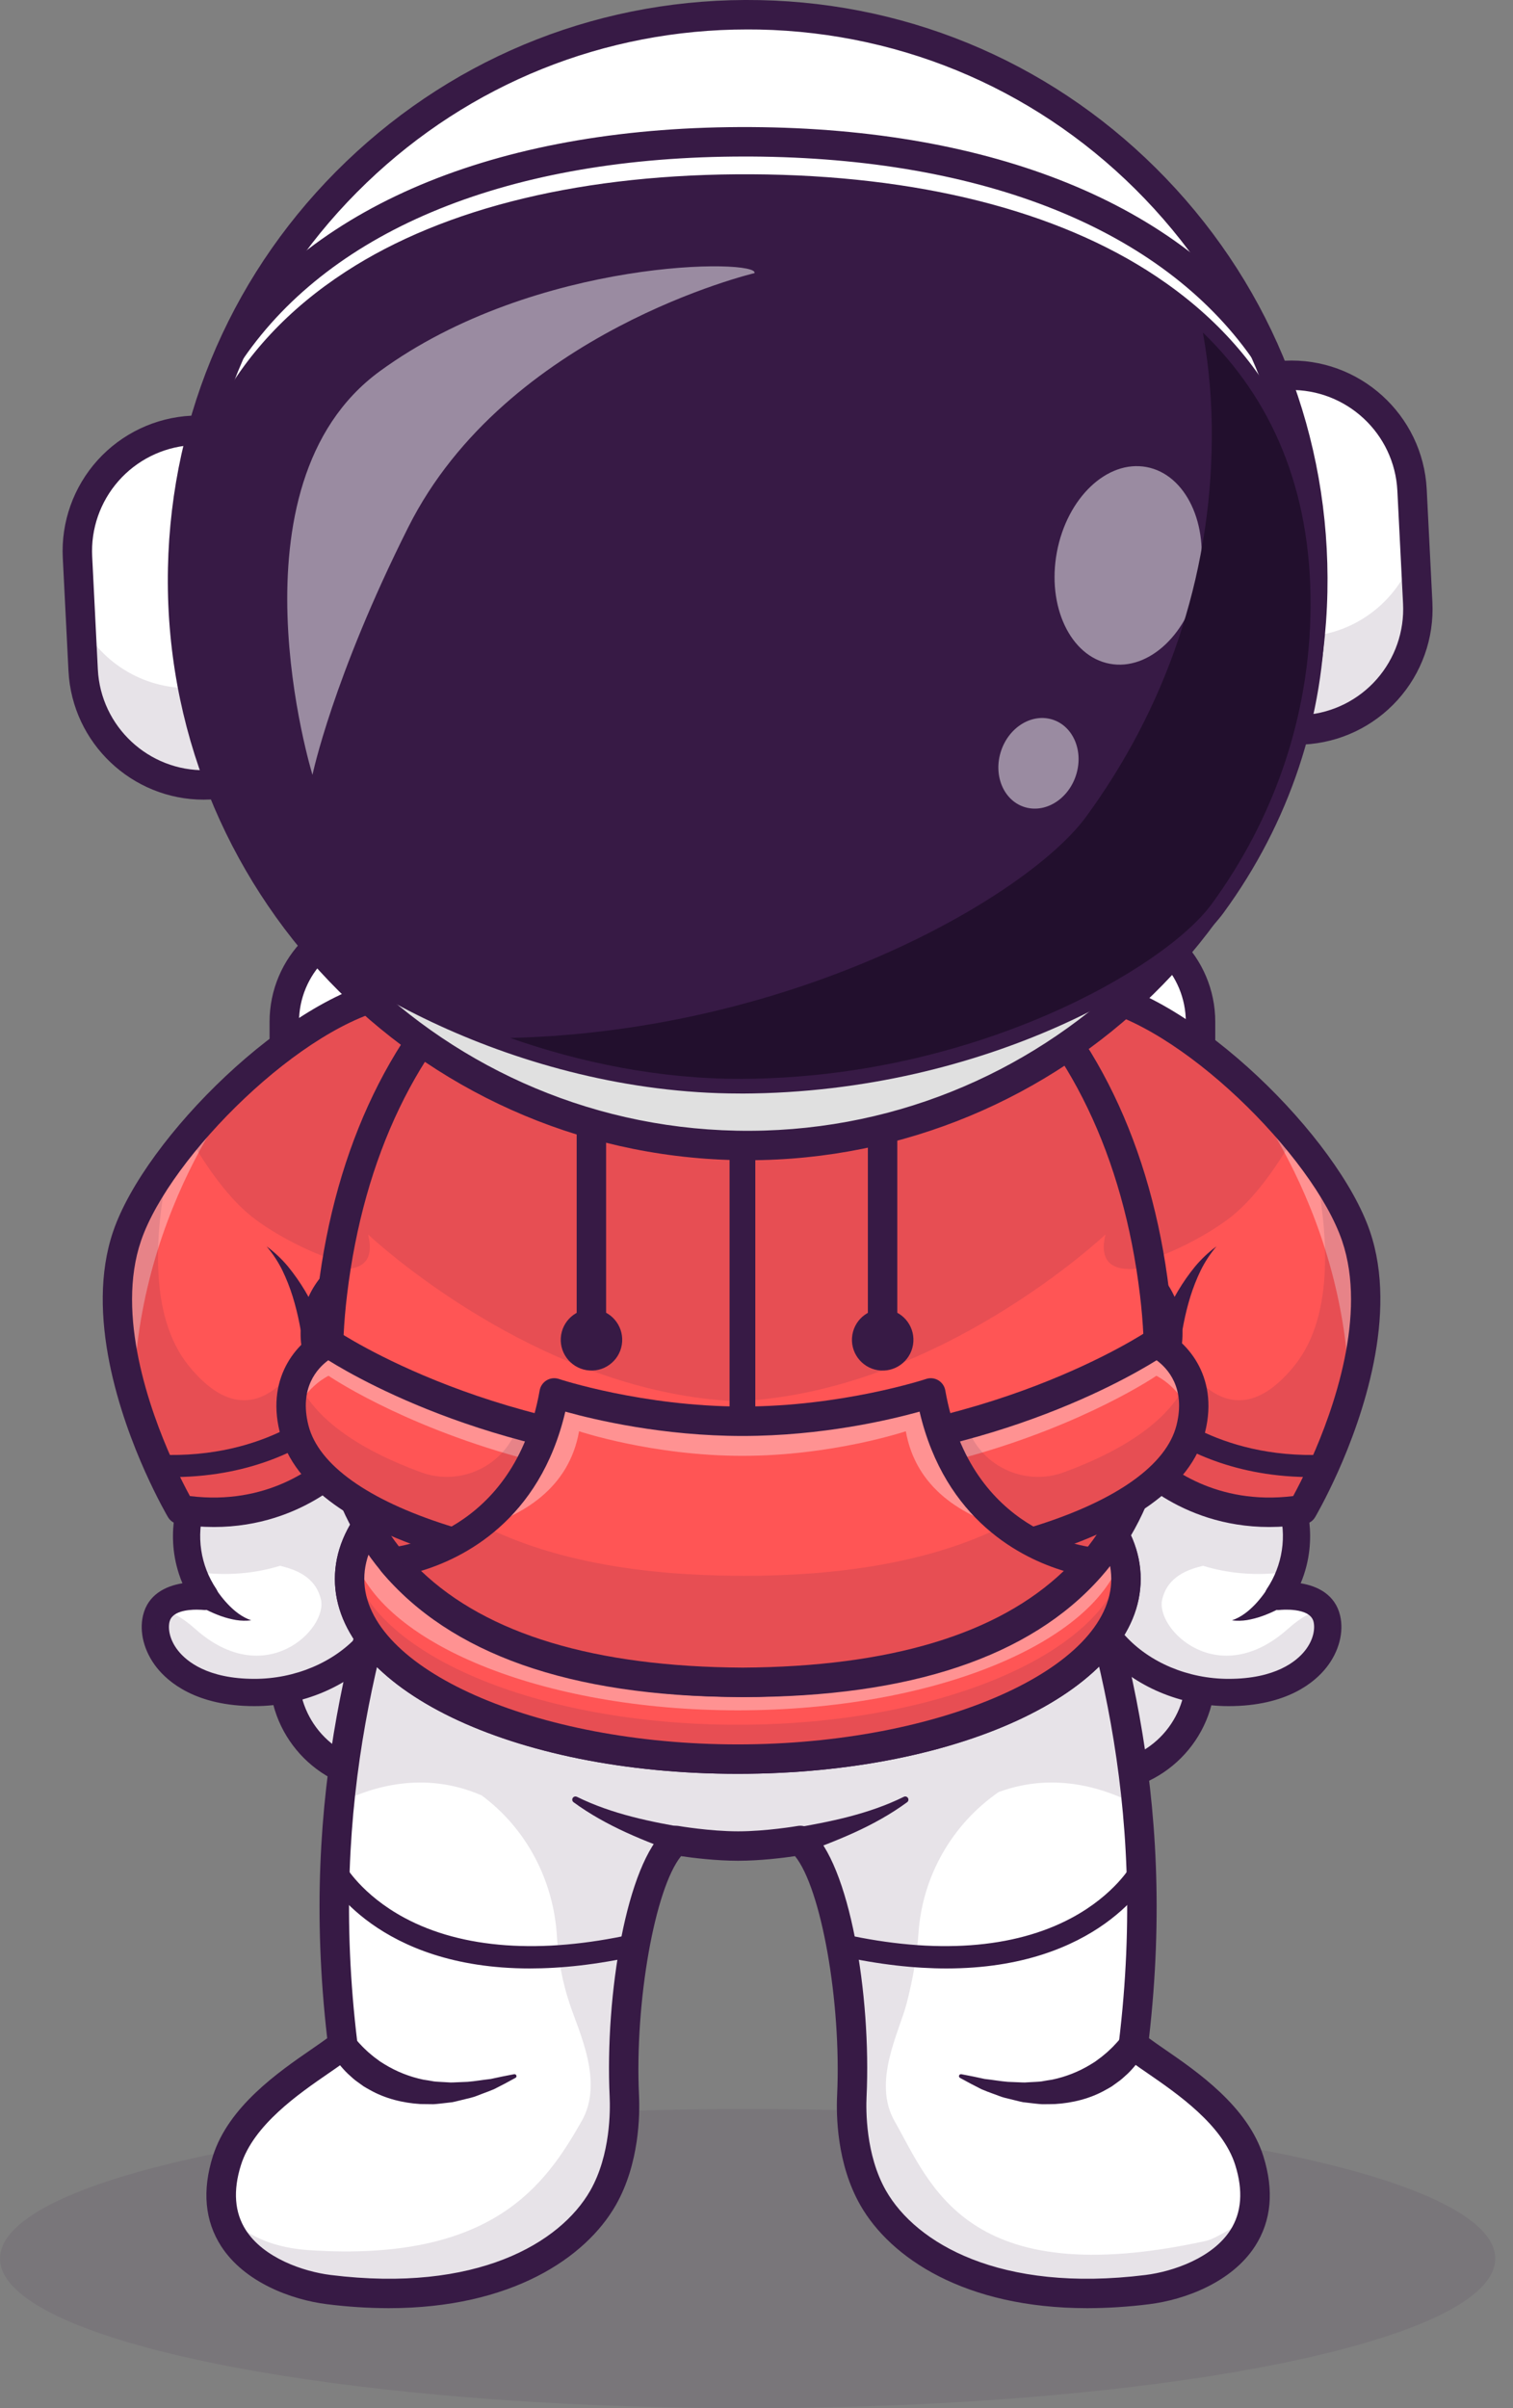 <svg width="66" height="105" viewBox="0 0 66 105" fill="none" xmlns="http://www.w3.org/2000/svg">
<rect x="0" y="0" width="66" height="105" fill="#808080" stroke="none"/>
<g opacity="0.3">
<path opacity="0.3" d="M32.612 105C50.624 105 65.225 102.08 65.225 98.477C65.225 94.875 50.624 91.955 32.612 91.955C14.601 91.955 0 94.875 0 98.477C0 102.08 14.601 105 32.612 105Z" fill="#371A45"/>
</g>
<path d="M47.913 40.097H16.86C14.398 40.097 12.402 42.093 12.402 44.555V73.049C12.402 75.511 14.398 77.507 16.86 77.507H47.913C50.375 77.507 52.371 75.511 52.371 73.049V44.555C52.371 42.093 50.375 40.097 47.913 40.097Z" fill="white"/>
<g opacity="0.35">
<path opacity="0.35" d="M52.37 63.187V73.049C52.37 74.231 51.9 75.365 51.064 76.201C50.229 77.037 49.095 77.507 47.913 77.508H16.859C15.677 77.507 14.543 77.037 13.707 76.201C12.871 75.365 12.402 74.231 12.402 73.049V63.187C12.402 63.773 12.517 64.352 12.741 64.893C12.965 65.434 13.293 65.926 13.707 66.34C14.121 66.754 14.612 67.082 15.153 67.306C15.694 67.531 16.274 67.646 16.859 67.646H47.913C48.498 67.646 49.078 67.531 49.618 67.306C50.159 67.082 50.651 66.754 51.065 66.34C51.478 65.926 51.807 65.434 52.031 64.893C52.255 64.352 52.37 63.773 52.37 63.187Z" fill="#371A45"/>
</g>
<path d="M47.913 78.149H16.859C14.047 78.149 11.759 75.861 11.759 73.049V44.555C11.759 41.743 14.047 39.455 16.859 39.455H47.913C50.725 39.455 53.012 41.742 53.012 44.555V73.049C53.012 75.861 50.725 78.149 47.913 78.149ZM16.859 40.74C15.848 40.742 14.878 41.144 14.162 41.859C13.447 42.575 13.044 43.545 13.043 44.556V73.049C13.044 74.061 13.447 75.031 14.162 75.746C14.878 76.461 15.848 76.864 16.859 76.865H47.913C48.924 76.864 49.894 76.461 50.61 75.746C51.325 75.031 51.727 74.061 51.728 73.049V44.555C51.727 43.543 51.324 42.574 50.609 41.859C49.894 41.144 48.924 40.742 47.913 40.74H16.859Z" fill="#371A45"/>
<path d="M8.407 65.418C8.407 65.418 7.54 67.489 8.937 69.607C8.937 69.607 7.107 69.366 6.818 70.57C6.529 71.774 7.685 73.796 11.103 73.796C14.522 73.796 17.796 71.341 17.411 67.489C17.026 63.637 13.126 61.663 8.407 65.418Z" fill="white"/>
<path d="M11.103 74.39C8.545 74.39 7.33 73.334 6.833 72.704C6.287 72.011 6.065 71.161 6.24 70.431C6.455 69.532 7.215 69.154 7.958 69.034C7.112 67.025 7.823 65.273 7.859 65.189C7.897 65.097 7.959 65.016 8.037 64.953C10.521 62.977 13.102 62.332 15.12 63.183C16.751 63.872 17.8 65.42 18.002 67.43C18.181 69.208 17.663 70.825 16.505 72.103C15.207 73.535 13.189 74.39 11.103 74.39ZM8.579 70.184C8.186 70.184 7.507 70.252 7.396 70.709C7.324 71.001 7.386 71.486 7.767 71.969C8.13 72.429 9.046 73.201 11.103 73.201C12.859 73.201 14.549 72.493 15.623 71.305C16.549 70.282 16.962 68.982 16.819 67.548C16.663 65.984 15.874 64.792 14.657 64.278C13.084 63.615 10.997 64.163 8.909 65.779C8.732 66.365 8.687 66.983 8.778 67.588C8.868 68.193 9.092 68.771 9.433 69.279C9.495 69.374 9.529 69.485 9.531 69.599C9.532 69.713 9.501 69.824 9.441 69.921C9.38 70.017 9.294 70.094 9.191 70.143C9.088 70.192 8.974 70.21 8.861 70.196C8.856 70.196 8.742 70.184 8.579 70.184Z" fill="#371A45"/>
<path d="M9.255 69.018C9.298 69.1 9.345 69.18 9.398 69.256C9.452 69.339 9.508 69.42 9.568 69.5C9.686 69.661 9.815 69.814 9.953 69.96C10.232 70.248 10.55 70.508 10.959 70.648C10.739 70.676 10.516 70.671 10.297 70.636C10.073 70.598 9.852 70.54 9.638 70.464C9.422 70.386 9.211 70.295 9.006 70.192C8.902 70.14 8.8 70.085 8.699 70.027C8.593 69.967 8.489 69.902 8.389 69.831L8.322 69.782C8.188 69.684 8.099 69.538 8.073 69.375C8.047 69.211 8.087 69.044 8.184 68.91C8.282 68.777 8.428 68.687 8.591 68.661C8.755 68.635 8.922 68.675 9.056 68.772C9.142 68.836 9.211 68.92 9.255 69.018Z" fill="#371A45"/>
<g opacity="0.35">
<path opacity="0.35" d="M11.104 73.796C14.522 73.796 17.796 71.341 17.411 67.489C17.235 65.729 16.326 64.362 14.941 63.755C14.806 63.696 14.668 63.645 14.527 63.601C12.915 63.095 10.764 63.542 8.408 65.418C8.408 65.418 7.814 66.832 8.397 68.518C9.891 68.749 11.169 68.593 12.216 68.271C12.841 68.424 13.753 68.715 13.998 69.734C14.308 71.026 11.565 73.746 8.513 71.021C7.925 70.495 7.426 70.243 7.003 70.166C6.914 70.286 6.85 70.424 6.816 70.57C6.529 71.773 7.685 73.796 11.104 73.796Z" fill="#371A45"/>
</g>
<path d="M54.599 96.724C54.583 96.782 54.563 96.838 54.544 96.892L54.53 96.931C54.512 96.979 54.494 97.027 54.474 97.074C54.468 97.087 54.462 97.1 54.458 97.113C54.438 97.156 54.419 97.199 54.398 97.241C54.389 97.262 54.377 97.281 54.367 97.3C54.342 97.35 54.316 97.398 54.289 97.447C54.261 97.495 54.233 97.541 54.204 97.586C54.178 97.622 54.154 97.66 54.13 97.693L54.08 97.762C54.016 97.849 53.949 97.932 53.876 98.013C53.854 98.04 53.83 98.066 53.805 98.091C53.626 98.284 53.429 98.459 53.218 98.614C53.179 98.645 53.139 98.674 53.099 98.701C53.089 98.709 53.078 98.716 53.067 98.723C52.993 98.775 52.917 98.823 52.842 98.87C52.789 98.902 52.735 98.934 52.68 98.966C52.573 99.028 52.462 99.086 52.35 99.141C52.293 99.168 52.237 99.195 52.181 99.221C52.134 99.243 52.088 99.264 52.04 99.284C52.024 99.292 52.006 99.298 51.987 99.306C51.882 99.351 51.775 99.391 51.669 99.43C51.494 99.494 51.318 99.55 51.144 99.6C51.093 99.614 51.041 99.627 50.99 99.642C50.939 99.656 50.88 99.669 50.825 99.682C50.74 99.702 50.657 99.72 50.575 99.738C50.493 99.755 50.421 99.767 50.345 99.779C50.301 99.787 50.257 99.794 50.214 99.8C50.156 99.81 50.098 99.818 50.042 99.824C43.275 100.662 39.447 98.205 38.086 95.824C37.242 94.341 37.104 92.515 37.157 91.389C37.364 86.986 36.379 81.496 34.909 80.241C34.909 80.241 33.495 80.483 32.208 80.483H32.184C30.897 80.483 29.483 80.241 29.483 80.241C28.015 81.496 27.028 86.986 27.233 91.389C27.288 92.515 27.151 94.341 26.304 95.824C24.943 98.205 21.115 100.662 14.35 99.824C14.293 99.818 14.236 99.81 14.178 99.8C14.134 99.794 14.091 99.787 14.046 99.779C13.971 99.767 13.894 99.754 13.815 99.738C13.737 99.722 13.648 99.702 13.565 99.682C13.506 99.669 13.445 99.653 13.384 99.637C13.337 99.626 13.292 99.613 13.246 99.601C12.971 99.523 12.7 99.43 12.435 99.322C12.411 99.31 12.387 99.301 12.362 99.29C12.294 99.261 12.225 99.23 12.158 99.198C12.118 99.18 12.079 99.162 12.039 99.142C11.985 99.116 11.932 99.089 11.877 99.06C11.681 98.956 11.492 98.841 11.309 98.715C11.254 98.677 11.202 98.638 11.148 98.598C10.945 98.447 10.757 98.278 10.585 98.092C10.561 98.067 10.537 98.041 10.514 98.014C10.48 97.975 10.446 97.937 10.414 97.897C10.382 97.857 10.342 97.808 10.31 97.762C10.303 97.752 10.295 97.743 10.287 97.731C10.222 97.638 10.159 97.542 10.101 97.442C10.065 97.38 10.032 97.317 10 97.253C9.974 97.202 9.95 97.15 9.929 97.098C9.929 97.094 9.929 97.091 9.925 97.089C9.9 97.03 9.876 96.969 9.854 96.906C9.852 96.9 9.85 96.895 9.847 96.889C9.828 96.833 9.812 96.777 9.793 96.719C9.586 96.022 9.588 95.188 9.9 94.198C10.701 91.654 13.974 89.997 14.955 89.145C14.478 85.236 14.498 81.754 14.812 78.612C14.976 76.963 15.228 75.324 15.566 73.702C15.914 72.009 16.333 70.427 16.774 68.933C18.255 67.427 20.731 66.176 23.812 65.364C26.282 64.709 29.14 64.336 32.185 64.336C35.167 64.336 37.968 64.693 40.403 65.321C43.583 66.141 46.133 67.421 47.633 68.97C48.066 70.439 48.477 71.998 48.822 73.66C49.17 75.329 49.429 77.015 49.596 78.711C49.899 81.826 49.912 85.276 49.441 89.145C50.42 89.997 53.694 91.654 54.495 94.198C54.804 95.193 54.807 96.029 54.599 96.724Z" fill="white"/>
<path d="M14.594 82.17C14.546 84.502 14.666 86.834 14.951 89.148C13.971 90.001 10.698 91.658 9.897 94.202C9.584 95.192 9.582 96.025 9.79 96.722C9.807 96.78 9.825 96.837 9.844 96.893C9.847 96.898 9.849 96.904 9.851 96.91C9.873 96.973 9.897 97.034 9.922 97.093C9.922 97.093 9.922 97.098 9.925 97.101C9.948 97.154 9.972 97.205 9.997 97.257C10.029 97.321 10.063 97.384 10.098 97.446C10.156 97.546 10.218 97.642 10.284 97.735C10.292 97.746 10.3 97.756 10.307 97.766C10.34 97.812 10.376 97.857 10.411 97.9C10.446 97.944 10.477 97.979 10.51 98.017C10.533 98.045 10.557 98.071 10.582 98.096C10.754 98.281 10.942 98.451 11.145 98.602C11.197 98.642 11.252 98.68 11.306 98.719C11.488 98.844 11.678 98.96 11.874 99.064C11.928 99.093 11.981 99.12 12.036 99.146C12.076 99.166 12.114 99.184 12.154 99.202C12.222 99.234 12.291 99.264 12.358 99.293C12.384 99.304 12.408 99.314 12.432 99.325C12.697 99.434 12.967 99.527 13.243 99.605C13.289 99.617 13.334 99.63 13.381 99.64C13.441 99.656 13.502 99.672 13.562 99.685C13.647 99.706 13.732 99.724 13.812 99.741C13.892 99.759 13.967 99.77 14.043 99.783C14.088 99.791 14.131 99.797 14.175 99.804C14.232 99.814 14.29 99.821 14.346 99.828C21.111 100.666 24.94 98.209 26.301 95.828C27.147 94.345 27.283 92.519 27.23 91.392C27.128 89.205 27.32 86.75 27.72 84.679C21.371 86.839 16.789 84.057 14.594 82.17Z" fill="white"/>
<g opacity="0.6">
<path opacity="0.6" d="M27.532 85.808C27.589 85.424 27.651 85.045 27.721 84.681C23.428 86.141 19.944 85.341 17.458 84.088C19.717 85.536 23.153 86.837 27.532 85.808Z" fill="white"/>
<path opacity="0.6" d="M11.834 98.811C11.81 98.785 11.786 98.76 11.762 98.732C11.729 98.694 11.695 98.655 11.663 98.615C11.63 98.575 11.591 98.527 11.559 98.481C11.552 98.471 11.544 98.461 11.536 98.45C11.47 98.357 11.408 98.26 11.35 98.161C11.314 98.098 11.281 98.036 11.249 97.972C11.223 97.92 11.199 97.869 11.177 97.816C11.177 97.813 11.177 97.81 11.174 97.808C11.148 97.749 11.124 97.688 11.103 97.625C11.101 97.619 11.099 97.613 11.096 97.607C11.077 97.551 11.06 97.495 11.041 97.437C10.835 96.741 10.836 95.906 11.149 94.916C11.95 92.373 15.223 90.715 16.203 89.863C15.928 87.629 15.807 85.378 15.842 83.127C15.409 82.831 14.992 82.51 14.594 82.169C14.546 84.5 14.666 86.832 14.951 89.147C13.971 89.999 10.698 91.657 9.897 94.2C9.584 95.19 9.582 96.023 9.79 96.721C9.807 96.779 9.825 96.835 9.844 96.891C9.847 96.897 9.849 96.903 9.851 96.909C9.873 96.972 9.897 97.032 9.922 97.092C9.922 97.092 9.922 97.097 9.925 97.1C9.948 97.153 9.972 97.204 9.997 97.255C10.029 97.32 10.063 97.382 10.098 97.445C10.156 97.544 10.218 97.641 10.284 97.734C10.292 97.745 10.3 97.754 10.307 97.764C10.34 97.811 10.376 97.855 10.411 97.899C10.446 97.943 10.477 97.977 10.51 98.016C10.533 98.043 10.557 98.069 10.582 98.094C10.754 98.28 10.942 98.449 11.145 98.6C11.197 98.64 11.252 98.679 11.306 98.717C11.488 98.843 11.678 98.958 11.874 99.062C11.928 99.091 11.981 99.118 12.036 99.144C12.076 99.165 12.114 99.183 12.154 99.2C12.222 99.232 12.291 99.263 12.358 99.292L12.379 99.3C12.183 99.154 12 98.99 11.834 98.811Z" fill="white"/>
</g>
<path d="M54.491 94.202C53.691 91.658 50.417 90.001 49.438 89.148C49.726 86.817 49.845 84.469 49.795 82.121C47.63 84.002 43.045 86.838 36.673 84.7C37.069 86.767 37.259 89.213 37.157 91.393C37.104 92.52 37.242 94.346 38.086 95.829C39.447 98.21 43.275 100.667 50.042 99.829C50.098 99.822 50.156 99.814 50.214 99.805C50.257 99.798 50.301 99.792 50.345 99.784C50.421 99.771 50.496 99.758 50.575 99.742C50.653 99.726 50.742 99.707 50.825 99.686C50.88 99.673 50.936 99.66 50.99 99.646C51.045 99.632 51.093 99.619 51.145 99.604C51.318 99.555 51.494 99.497 51.669 99.434C51.776 99.396 51.884 99.356 51.987 99.311C52.006 99.303 52.023 99.296 52.04 99.288C52.088 99.269 52.135 99.248 52.181 99.225C52.237 99.2 52.293 99.173 52.35 99.145C52.462 99.091 52.573 99.033 52.68 98.97C52.735 98.939 52.789 98.906 52.842 98.874C52.917 98.828 52.993 98.779 53.067 98.728C53.078 98.72 53.089 98.714 53.099 98.706C53.139 98.678 53.179 98.649 53.218 98.619C53.429 98.463 53.626 98.288 53.805 98.096C53.829 98.07 53.853 98.045 53.876 98.017C53.948 97.935 54.016 97.852 54.081 97.767L54.13 97.698C54.154 97.662 54.178 97.626 54.204 97.591C54.233 97.545 54.262 97.499 54.289 97.451C54.316 97.403 54.342 97.355 54.367 97.305C54.377 97.286 54.389 97.266 54.398 97.246C54.419 97.204 54.438 97.16 54.458 97.117C54.462 97.104 54.469 97.091 54.474 97.079C54.494 97.03 54.512 96.982 54.53 96.936L54.544 96.897C54.563 96.842 54.583 96.786 54.599 96.729C54.807 96.029 54.804 95.193 54.491 94.202Z" fill="white"/>
<g opacity="0.6">
<path opacity="0.6" d="M36.997 85.808C36.94 85.423 36.879 85.045 36.809 84.681C41.102 86.141 44.585 85.341 47.071 84.087C44.812 85.536 41.377 86.837 36.997 85.808Z" fill="white"/>
<path opacity="0.6" d="M52.695 98.81C52.72 98.785 52.744 98.759 52.767 98.732C52.8 98.693 52.834 98.655 52.866 98.615C52.898 98.575 52.938 98.527 52.971 98.48C52.977 98.47 52.985 98.461 52.993 98.449C53.059 98.356 53.121 98.26 53.179 98.161C53.215 98.098 53.248 98.035 53.28 97.971C53.306 97.92 53.33 97.869 53.352 97.816C53.352 97.812 53.352 97.809 53.355 97.808C53.381 97.748 53.405 97.687 53.426 97.624C53.428 97.618 53.43 97.613 53.433 97.607C53.452 97.551 53.469 97.495 53.487 97.437C53.695 96.74 53.693 95.906 53.38 94.916C52.579 92.373 49.306 90.715 48.325 89.863C48.601 87.629 48.722 85.378 48.688 83.127C49.121 82.83 49.537 82.51 49.935 82.168C49.983 84.5 49.864 86.832 49.578 89.147C50.558 89.999 53.831 91.656 54.633 94.2C54.946 95.19 54.947 96.023 54.74 96.721C54.722 96.778 54.704 96.835 54.686 96.891C54.683 96.896 54.681 96.902 54.679 96.908C54.657 96.971 54.633 97.032 54.608 97.091C54.606 97.091 54.606 97.096 54.605 97.1C54.582 97.152 54.558 97.204 54.533 97.255C54.501 97.319 54.467 97.382 54.432 97.444C54.374 97.544 54.312 97.64 54.246 97.733C54.238 97.745 54.23 97.754 54.223 97.764C54.19 97.81 54.154 97.855 54.119 97.899C54.083 97.942 54.053 97.977 54.02 98.016C53.997 98.043 53.973 98.069 53.948 98.094C53.776 98.28 53.588 98.449 53.385 98.6C53.334 98.64 53.278 98.678 53.225 98.717C53.042 98.842 52.852 98.958 52.656 99.062C52.602 99.091 52.549 99.118 52.495 99.144C52.454 99.165 52.416 99.182 52.375 99.2C52.308 99.232 52.239 99.262 52.172 99.291L52.152 99.3C52.347 99.153 52.529 98.99 52.695 98.81Z" fill="white"/>
</g>
<g opacity="0.35">
<path opacity="0.35" d="M54.599 96.724C54.583 96.782 54.563 96.838 54.544 96.893L54.53 96.931C54.512 96.979 54.494 97.027 54.474 97.074C54.469 97.087 54.462 97.1 54.458 97.113C54.438 97.156 54.419 97.199 54.398 97.241C54.389 97.262 54.377 97.281 54.367 97.3C54.342 97.35 54.316 97.398 54.289 97.447C54.261 97.495 54.233 97.541 54.204 97.586C54.178 97.622 54.154 97.66 54.13 97.693L54.08 97.763C54.016 97.849 53.949 97.932 53.876 98.013C53.854 98.04 53.83 98.066 53.805 98.091C53.626 98.284 53.43 98.459 53.218 98.615C53.179 98.645 53.139 98.674 53.099 98.701C53.089 98.709 53.078 98.716 53.067 98.724C52.993 98.775 52.917 98.823 52.842 98.87C52.789 98.902 52.735 98.934 52.68 98.966C52.573 99.028 52.462 99.086 52.35 99.141C52.293 99.168 52.237 99.195 52.181 99.221C52.134 99.244 52.088 99.264 52.04 99.284C52.024 99.292 52.006 99.298 51.987 99.306C51.883 99.351 51.775 99.391 51.669 99.43C51.494 99.494 51.318 99.55 51.144 99.6C51.093 99.614 51.041 99.627 50.99 99.642C50.939 99.656 50.88 99.669 50.825 99.682C50.74 99.702 50.657 99.72 50.575 99.738C50.493 99.755 50.421 99.767 50.345 99.78C50.301 99.787 50.257 99.794 50.214 99.8C50.156 99.81 50.098 99.818 50.042 99.824C43.275 100.662 39.447 98.205 38.086 95.824C37.242 94.341 37.104 92.515 37.157 91.389C37.364 86.986 36.379 81.496 34.909 80.241C34.909 80.241 33.495 80.484 32.208 80.484H32.184C30.897 80.484 29.483 80.241 29.483 80.241C28.015 81.496 27.028 86.986 27.233 91.389C27.288 92.515 27.151 94.341 26.304 95.824C24.943 98.205 21.115 100.662 14.35 99.824C14.293 99.818 14.236 99.81 14.178 99.8C14.134 99.794 14.091 99.787 14.046 99.78C13.971 99.767 13.894 99.754 13.815 99.738C13.737 99.722 13.648 99.702 13.565 99.682C13.506 99.669 13.445 99.653 13.384 99.637C13.337 99.626 13.292 99.613 13.246 99.601C12.971 99.523 12.7 99.43 12.435 99.322C12.411 99.31 12.387 99.301 12.362 99.29C12.294 99.261 12.225 99.23 12.158 99.198C12.118 99.181 12.079 99.162 12.039 99.142C11.985 99.116 11.932 99.089 11.877 99.06C11.681 98.956 11.492 98.841 11.309 98.715C11.255 98.677 11.202 98.638 11.148 98.598C10.945 98.447 10.757 98.278 10.585 98.092C10.561 98.067 10.537 98.041 10.514 98.014C10.48 97.975 10.446 97.937 10.414 97.897C10.382 97.857 10.342 97.809 10.31 97.762C10.303 97.752 10.295 97.743 10.287 97.731C10.222 97.638 10.159 97.542 10.101 97.443C10.065 97.38 10.032 97.318 10 97.253C9.974 97.202 9.95 97.151 9.929 97.098C9.929 97.094 9.929 97.091 9.925 97.09C9.9 97.03 9.876 96.969 9.854 96.907C9.852 96.9 9.85 96.895 9.847 96.889C9.828 96.833 9.812 96.777 9.793 96.719C10.4 96.928 11.118 97.956 13.514 98.113C21.515 98.634 23.797 95.245 25.372 92.487C26.353 90.771 25.249 88.591 24.843 87.349C24.535 86.421 24.352 85.456 24.297 84.48C24.164 81.999 22.961 79.723 21.009 78.282C18.477 77.183 16.162 77.925 14.812 78.612C14.977 76.963 15.228 75.323 15.566 73.701C15.915 72.008 16.333 70.426 16.774 68.932C18.256 67.427 20.732 66.175 23.813 65.364C26.282 64.709 29.14 64.335 32.186 64.335C35.167 64.335 37.969 64.692 40.403 65.32C43.584 66.14 46.133 67.42 47.633 68.969C48.067 70.439 48.478 71.997 48.822 73.659C49.171 75.328 49.429 77.014 49.596 78.711C48.341 78.035 46.08 77.207 43.567 78.136C43.567 78.136 43.567 78.136 43.564 78.136C42.557 78.833 41.719 79.747 41.114 80.811C40.508 81.875 40.15 83.062 40.066 84.284C40.002 85.219 39.838 86.238 39.551 87.347C39.224 88.611 38.044 90.768 39.023 92.485C40.599 95.243 42.142 99.99 52.59 97.711C53.1 97.605 53.99 96.931 54.599 96.724Z" fill="#371A45"/>
</g>
<path d="M47.431 100.64C42.077 100.64 38.837 98.441 37.529 96.148C36.496 94.34 36.476 92.201 36.516 91.365C36.708 87.272 35.817 82.327 34.681 80.931C34.171 81.006 33.163 81.132 32.206 81.132H32.184C31.227 81.132 30.218 81.006 29.709 80.931C28.574 82.327 27.683 87.272 27.875 91.365C27.914 92.201 27.894 94.34 26.862 96.148C25.552 98.439 22.311 100.64 16.959 100.64C16.06 100.638 15.162 100.58 14.27 100.468C12.698 100.273 10.654 99.505 9.643 97.933C8.934 96.829 8.814 95.51 9.286 94.011C9.969 91.843 12.157 90.337 13.604 89.341C13.857 89.166 14.088 89.007 14.273 88.87C13.024 78.016 15.535 70.453 17.556 64.363C17.914 63.285 18.252 62.266 18.552 61.281C18.572 61.195 18.61 61.114 18.662 61.043C18.714 60.972 18.781 60.913 18.857 60.869C18.933 60.825 19.018 60.797 19.106 60.787C19.193 60.777 19.282 60.785 19.366 60.811C19.451 60.836 19.529 60.879 19.596 60.936C19.663 60.993 19.718 61.064 19.757 61.143C19.795 61.222 19.817 61.308 19.822 61.396C19.826 61.484 19.812 61.572 19.78 61.655C19.476 62.655 19.137 63.681 18.774 64.767C16.773 70.802 14.278 78.313 15.59 89.072C15.603 89.176 15.59 89.282 15.553 89.38C15.515 89.478 15.454 89.565 15.375 89.634C15.122 89.855 14.756 90.107 14.333 90.398C13.03 91.295 11.062 92.65 10.512 94.397C10.159 95.514 10.231 96.47 10.726 97.239C11.497 98.439 13.204 99.042 14.43 99.194C20.777 99.98 24.438 97.806 25.749 95.513C26.638 93.954 26.621 91.99 26.594 91.425C26.386 86.99 27.33 81.244 29.066 79.759C29.138 79.698 29.222 79.653 29.313 79.628C29.404 79.603 29.5 79.599 29.593 79.614C29.606 79.617 30.971 79.849 32.185 79.849H32.209C33.427 79.849 34.789 79.617 34.802 79.614C34.895 79.598 34.991 79.603 35.082 79.628C35.173 79.653 35.257 79.698 35.329 79.759C37.065 81.244 38.009 86.99 37.801 91.425C37.774 91.99 37.757 93.954 38.646 95.513C39.956 97.807 43.617 99.98 49.964 99.194C51.191 99.042 52.898 98.439 53.669 97.239C54.163 96.471 54.235 95.515 53.883 94.397C53.333 92.65 51.364 91.295 50.062 90.398C49.638 90.107 49.273 89.855 49.019 89.634C48.94 89.565 48.88 89.478 48.842 89.38C48.805 89.282 48.792 89.176 48.805 89.072C50.116 78.313 47.623 70.802 45.62 64.767C45.26 63.681 44.919 62.655 44.615 61.655C44.583 61.572 44.569 61.484 44.573 61.396C44.577 61.308 44.599 61.222 44.638 61.143C44.677 61.064 44.732 60.993 44.799 60.936C44.866 60.879 44.944 60.836 45.029 60.811C45.113 60.785 45.202 60.777 45.289 60.787C45.377 60.797 45.461 60.825 45.538 60.869C45.614 60.913 45.681 60.972 45.733 61.043C45.785 61.114 45.823 61.195 45.843 61.281C46.142 62.266 46.48 63.285 46.839 64.363C48.86 70.453 51.37 78.015 50.121 88.87C50.306 89.007 50.537 89.166 50.79 89.341C52.238 90.337 54.425 91.843 55.109 94.011C55.581 95.51 55.46 96.829 54.751 97.933C53.741 99.505 51.699 100.273 50.124 100.468C49.231 100.58 48.331 100.638 47.431 100.64Z" fill="#371A45"/>
<path d="M53.591 73.796C50.173 73.796 46.899 71.341 47.284 67.489C47.46 65.729 48.368 64.362 49.754 63.755C49.889 63.696 50.027 63.645 50.168 63.601C51.78 63.095 53.932 63.542 56.288 65.418C56.288 65.418 56.881 66.832 56.298 68.518C56.164 68.902 55.983 69.268 55.758 69.607C55.758 69.607 57.139 69.426 57.688 70.166C57.778 70.287 57.842 70.424 57.876 70.57C58.166 71.773 57.01 73.796 53.591 73.796Z" fill="white"/>
<path d="M53.592 74.39C51.505 74.39 49.486 73.535 48.19 72.103C47.033 70.824 46.515 69.208 46.693 67.43C46.894 65.419 47.944 63.872 49.576 63.183C51.593 62.332 54.175 62.977 56.658 64.953C56.737 65.015 56.798 65.097 56.837 65.189C56.873 65.273 57.583 67.025 56.738 69.034C57.481 69.153 58.239 69.532 58.456 70.431C58.631 71.161 58.409 72.011 57.862 72.704C57.366 73.335 56.151 74.39 53.592 74.39ZM51.459 64.003C50.972 63.998 50.489 64.092 50.038 64.278C48.82 64.792 48.032 65.984 47.876 67.548C47.733 68.983 48.146 70.282 49.071 71.305C50.146 72.493 51.836 73.201 53.592 73.201C55.648 73.201 56.565 72.429 56.928 71.968C57.309 71.486 57.369 71.001 57.299 70.709C57.144 70.062 55.847 70.195 55.834 70.196C55.721 70.211 55.606 70.192 55.504 70.144C55.401 70.095 55.315 70.018 55.254 69.921C55.194 69.825 55.163 69.713 55.164 69.6C55.166 69.486 55.199 69.375 55.262 69.28C55.603 68.772 55.826 68.194 55.917 67.589C56.008 66.984 55.963 66.366 55.786 65.78C54.28 64.614 52.773 64.003 51.46 64.003H51.459Z" fill="#371A45"/>
<g opacity="0.35">
<path opacity="0.35" d="M53.591 73.796C50.173 73.796 46.899 71.341 47.284 67.489C47.46 65.729 48.368 64.362 49.754 63.755C49.889 63.696 50.027 63.645 50.168 63.601C51.78 63.095 53.932 63.542 56.288 65.418C56.288 65.418 56.881 66.832 56.298 68.518C54.805 68.749 53.526 68.593 52.479 68.271C51.854 68.424 50.942 68.715 50.698 69.734C50.387 71.026 53.131 73.746 56.182 71.021C56.77 70.495 57.27 70.243 57.692 70.166C57.782 70.286 57.846 70.424 57.879 70.57C58.166 71.773 57.01 73.796 53.591 73.796Z" fill="#371A45"/>
</g>
<path d="M49.841 55.712C50.3 56.115 50.637 56.64 50.81 57.225C50.984 57.811 50.988 58.434 50.822 59.022L50.131 61.467L49.559 63.487C49.559 63.487 52.142 66.561 56.814 65.823C56.814 65.823 57.25 65.082 57.776 63.91C58.854 61.507 60.307 57.282 59.15 53.894C57.428 48.852 47.61 40.005 44.157 44.367C42.249 46.776 45.836 52.197 49.841 55.712Z" fill="#FF5555"/>
<path d="M56.308 69.832C56.208 69.903 56.105 69.969 55.998 70.028C55.897 70.087 55.795 70.142 55.692 70.193C55.487 70.297 55.276 70.388 55.059 70.465C54.845 70.542 54.624 70.599 54.4 70.638C54.181 70.673 53.959 70.677 53.739 70.65C54.147 70.51 54.466 70.249 54.745 69.961C54.882 69.816 55.01 69.661 55.128 69.5C55.188 69.42 55.245 69.339 55.298 69.257C55.351 69.18 55.398 69.1 55.441 69.018C55.474 68.942 55.522 68.873 55.582 68.815C55.642 68.758 55.713 68.713 55.79 68.683C55.868 68.653 55.95 68.639 56.033 68.642C56.116 68.644 56.198 68.664 56.273 68.698C56.349 68.733 56.417 68.782 56.473 68.843C56.529 68.904 56.573 68.976 56.601 69.054C56.629 69.132 56.641 69.215 56.637 69.298C56.633 69.381 56.612 69.462 56.576 69.537C56.532 69.634 56.464 69.718 56.377 69.781L56.308 69.832Z" fill="#371A45"/>
<g opacity="0.6">
<path opacity="0.6" d="M58.868 61C58.738 52.364 53.668 46.701 53.668 46.701C54.671 47.572 55.604 48.52 56.459 49.536C56.752 49.885 57.027 50.233 57.284 50.581C58.149 51.746 58.807 52.896 59.15 53.894C59.922 56.154 59.534 58.784 58.868 61Z" fill="white"/>
</g>
<g opacity="0.35">
<path opacity="0.35" d="M57.778 63.91C57.251 65.082 56.815 65.823 56.815 65.823C52.142 66.561 49.56 63.487 49.56 63.487L50.132 61.466L51.039 58.26C51.039 58.26 53.208 63.569 56.462 59.551C58.263 57.33 57.937 53.532 57.287 50.581C58.152 51.746 58.81 52.896 59.152 53.894C60.31 57.282 58.855 61.505 57.778 63.91Z" fill="#371A45"/>
</g>
<g opacity="0.35">
<path opacity="0.35" d="M56.461 49.536C55.865 50.585 54.868 52.123 53.732 53.031C52.771 53.801 50.958 54.768 49.546 55.104C49.443 55.128 49.339 55.149 49.239 55.166C45.487 51.657 42.345 46.654 44.158 44.366C44.299 44.188 44.458 44.026 44.633 43.882C47.411 41.593 53.008 45.422 56.461 49.536Z" fill="#371A45"/>
</g>
<path d="M55.37 66.58C51.371 66.58 49.17 64.021 49.068 63.9C49 63.819 48.953 63.724 48.931 63.621C48.91 63.519 48.913 63.412 48.941 63.312L50.205 58.847C50.336 58.376 50.332 57.877 50.193 57.408C50.054 56.939 49.785 56.518 49.419 56.195C45.895 53.102 41.215 47.048 43.656 43.968C44.574 42.808 45.949 42.348 47.632 42.637C52.12 43.409 58.37 49.617 59.759 53.687C61.003 57.327 59.419 61.818 58.365 64.172C57.829 65.363 57.389 66.117 57.37 66.148C57.322 66.23 57.257 66.3 57.179 66.353C57.1 66.406 57.011 66.442 56.918 66.457C56.406 66.538 55.888 66.579 55.37 66.58ZM50.276 63.309C50.942 63.952 53.047 65.647 56.411 65.231C56.578 64.924 56.868 64.368 57.192 63.646C58.17 61.466 59.645 57.325 58.544 54.102C57.287 50.42 51.445 44.595 47.414 43.902C46.188 43.692 45.288 43.974 44.662 44.765C43.111 46.722 46.306 51.756 50.265 55.229C50.814 55.714 51.215 56.342 51.423 57.044C51.631 57.746 51.637 58.492 51.44 59.197L50.276 63.309Z" fill="#371A45"/>
<path d="M55.368 66.42C51.445 66.42 49.291 63.916 49.19 63.796C49.14 63.736 49.105 63.664 49.088 63.587C49.072 63.511 49.074 63.431 49.096 63.355L49.667 61.335C49.691 61.254 49.735 61.18 49.795 61.121C49.856 61.062 49.931 61.02 50.013 61C50.095 60.979 50.181 60.98 50.262 61.003C50.343 61.026 50.417 61.071 50.476 61.131C50.5 61.155 52.989 63.635 57.757 63.428C57.839 63.425 57.92 63.442 57.994 63.479C58.067 63.516 58.13 63.571 58.176 63.639C58.222 63.707 58.25 63.786 58.257 63.867C58.264 63.949 58.25 64.031 58.216 64.106C57.686 65.29 57.248 66.036 57.23 66.067C57.194 66.128 57.145 66.18 57.086 66.22C57.027 66.26 56.96 66.287 56.89 66.298C56.387 66.378 55.878 66.419 55.368 66.42ZM50.096 63.357C50.704 63.968 52.91 65.859 56.512 65.38C56.62 65.183 56.801 64.846 57.016 64.402C53.597 64.361 51.385 63.064 50.391 62.317L50.096 63.357Z" fill="#371A45"/>
<path d="M50.292 58.688C50.432 58.266 50.595 57.853 50.781 57.449C50.962 57.052 51.163 56.665 51.385 56.289C51.607 55.916 51.857 55.56 52.131 55.223C52.406 54.894 52.719 54.599 53.064 54.344C52.795 54.663 52.565 55.013 52.379 55.387C52.2 55.757 52.049 56.141 51.926 56.533C51.806 56.925 51.707 57.322 51.629 57.724C51.55 58.118 51.494 58.515 51.459 58.915V58.917C51.453 58.996 51.432 59.072 51.397 59.142C51.361 59.213 51.312 59.275 51.253 59.326C51.193 59.378 51.124 59.417 51.049 59.441C50.975 59.466 50.896 59.475 50.818 59.469C50.739 59.464 50.663 59.442 50.593 59.407C50.522 59.371 50.46 59.322 50.408 59.263C50.357 59.203 50.318 59.134 50.294 59.059C50.269 58.985 50.26 58.906 50.265 58.828C50.269 58.78 50.278 58.734 50.292 58.688Z" fill="#371A45"/>
<path d="M14.854 55.712C14.395 56.115 14.058 56.64 13.885 57.225C13.711 57.811 13.707 58.434 13.873 59.022L14.564 61.467L15.136 63.487C15.136 63.487 12.553 66.561 7.881 65.823C7.881 65.823 7.445 65.082 6.919 63.91C5.842 61.507 4.388 57.282 5.545 53.894C7.267 48.852 17.085 40.005 20.538 44.367C22.447 46.776 18.86 52.197 14.854 55.712Z" fill="#FF5555"/>
<g opacity="0.6">
<path opacity="0.6" d="M5.827 61C5.957 52.364 11.027 46.701 11.027 46.701H11.025C10.023 47.572 9.089 48.52 8.234 49.536C7.941 49.885 7.667 50.233 7.41 50.581C6.545 51.746 5.887 52.896 5.544 53.894C4.773 56.154 5.161 58.784 5.827 61Z" fill="white"/>
</g>
<g opacity="0.35">
<path opacity="0.35" d="M6.917 63.91C7.444 65.082 7.88 65.823 7.88 65.823C12.554 66.561 15.135 63.487 15.135 63.487L14.563 61.466L13.656 58.26C13.656 58.26 11.487 63.569 8.233 59.551C6.432 57.33 6.758 53.532 7.408 50.581C6.544 51.746 5.885 52.896 5.543 53.894C4.387 57.282 5.841 61.505 6.917 63.91Z" fill="#371A45"/>
</g>
<g opacity="0.35">
<path opacity="0.35" d="M8.234 49.536C8.83 50.585 9.827 52.123 10.964 53.031C11.924 53.801 13.738 54.768 15.15 55.104C15.253 55.128 15.356 55.149 15.456 55.166C19.209 51.657 22.351 46.654 20.537 44.366C20.397 44.188 20.238 44.026 20.062 43.882C17.285 41.593 11.687 45.422 8.234 49.536Z" fill="#371A45"/>
</g>
<path d="M9.326 66.58C8.808 66.579 8.291 66.538 7.78 66.457C7.686 66.442 7.597 66.406 7.519 66.353C7.441 66.3 7.375 66.23 7.327 66.148C7.308 66.117 6.867 65.362 6.332 64.172C5.277 61.818 3.693 57.327 4.938 53.687C6.328 49.616 12.578 43.409 17.065 42.637C18.748 42.348 20.123 42.808 21.042 43.968C23.483 47.048 18.803 53.102 15.279 56.195C14.912 56.518 14.644 56.939 14.505 57.408C14.366 57.877 14.361 58.376 14.493 58.847L15.756 63.311C15.785 63.412 15.788 63.519 15.766 63.621C15.744 63.724 15.697 63.819 15.63 63.899C15.525 64.022 13.324 66.58 9.326 66.58ZM8.284 65.231C11.647 65.646 13.753 63.954 14.419 63.309L13.255 59.197C13.059 58.492 13.065 57.746 13.273 57.044C13.481 56.343 13.882 55.714 14.431 55.23C18.389 51.756 21.585 46.724 20.034 44.766C19.407 43.974 18.507 43.691 17.282 43.902C13.251 44.595 7.409 50.42 6.152 54.101C5.05 57.325 6.526 61.466 7.504 63.647C7.827 64.369 8.118 64.925 8.284 65.231V65.231Z" fill="#371A45"/>
<path d="M9.327 66.42C8.817 66.419 8.308 66.379 7.805 66.298C7.735 66.287 7.668 66.26 7.609 66.221C7.55 66.18 7.501 66.128 7.465 66.067C7.447 66.036 7.009 65.29 6.479 64.106C6.445 64.032 6.431 63.949 6.438 63.867C6.444 63.785 6.472 63.706 6.518 63.638C6.565 63.57 6.627 63.515 6.701 63.478C6.774 63.441 6.856 63.424 6.938 63.428C11.707 63.634 14.193 61.154 14.22 61.129C14.279 61.069 14.353 61.025 14.434 61.002C14.515 60.98 14.601 60.979 14.682 60.999C14.764 61.02 14.839 61.062 14.9 61.12C14.96 61.179 15.004 61.253 15.027 61.334L15.599 63.354C15.621 63.43 15.623 63.51 15.607 63.586C15.591 63.663 15.556 63.735 15.505 63.795C15.405 63.916 13.25 66.42 9.327 66.42ZM8.183 65.38C11.785 65.858 13.992 63.968 14.6 63.357L14.305 62.317C13.311 63.064 11.098 64.361 7.679 64.402C7.894 64.846 8.074 65.183 8.183 65.38H8.183Z" fill="#371A45"/>
<path d="M13.236 58.915C13.201 58.515 13.145 58.118 13.066 57.724C12.988 57.322 12.889 56.925 12.768 56.533C12.646 56.141 12.495 55.757 12.316 55.387C12.13 55.013 11.9 54.663 11.631 54.344C11.976 54.599 12.289 54.894 12.564 55.223C12.838 55.56 13.088 55.916 13.31 56.289C13.532 56.665 13.733 57.052 13.914 57.449C14.1 57.853 14.263 58.266 14.402 58.688C14.428 58.763 14.438 58.843 14.433 58.922C14.427 59.001 14.406 59.079 14.37 59.15C14.335 59.221 14.286 59.284 14.225 59.335C14.165 59.387 14.095 59.426 14.02 59.451C13.944 59.475 13.864 59.484 13.785 59.478C13.706 59.471 13.629 59.449 13.559 59.412C13.489 59.375 13.426 59.325 13.375 59.264C13.325 59.203 13.286 59.133 13.263 59.057C13.249 59.012 13.24 58.967 13.236 58.92V58.915Z" fill="#371A45"/>
<path d="M32.182 76.7C41.534 76.7 49.116 73.183 49.116 68.844C49.116 64.505 41.534 60.987 32.182 60.987C22.83 60.987 15.248 64.505 15.248 68.844C15.248 73.183 22.83 76.7 32.182 76.7Z" fill="#FF5555"/>
<path d="M32.183 77.342C22.328 77.342 14.608 73.609 14.608 68.844C14.608 64.079 22.327 60.346 32.183 60.346C42.039 60.346 49.759 64.079 49.759 68.844C49.759 73.61 42.037 77.342 32.183 77.342ZM32.183 61.63C23.352 61.63 15.891 64.933 15.891 68.844C15.891 72.755 23.352 76.059 32.183 76.059C41.014 76.059 48.475 72.755 48.475 68.844C48.475 64.934 41.013 61.63 32.183 61.63Z" fill="#371A45"/>
<path d="M49.116 68.844C49.116 73.183 41.535 76.7 32.182 76.7C22.828 76.7 15.249 73.183 15.249 68.844C15.25 68.484 15.301 68.126 15.403 67.78C16.523 63.943 23.608 60.987 32.182 60.987C40.756 60.987 47.843 63.943 48.962 67.78C49.064 68.126 49.116 68.484 49.116 68.844Z" fill="#FF5555"/>
<g opacity="0.35">
<path opacity="0.35" d="M49.115 68.844C49.115 73.183 41.535 76.7 32.181 76.7C22.828 76.7 15.249 73.183 15.249 68.844C15.249 68.592 15.274 68.341 15.326 68.094C16.137 72.082 23.372 75.202 32.181 75.202C40.99 75.202 48.228 72.082 49.039 68.094C49.09 68.341 49.116 68.592 49.115 68.844Z" fill="#371A45"/>
</g>
<g opacity="0.6">
<path opacity="0.6" d="M48.962 67.78C47.843 71.616 40.758 74.573 32.182 74.573C23.606 74.573 16.523 71.616 15.404 67.78C16.523 63.943 23.608 60.987 32.182 60.987C40.756 60.987 47.843 63.943 48.962 67.78Z" fill="white"/>
</g>
<path d="M32.183 77.342C22.328 77.342 14.608 73.609 14.608 68.844C14.608 64.079 22.327 60.346 32.183 60.346C42.039 60.346 49.759 64.079 49.759 68.844C49.759 73.61 42.037 77.342 32.183 77.342ZM32.183 61.63C23.352 61.63 15.891 64.933 15.891 68.844C15.891 72.755 23.352 76.059 32.183 76.059C41.014 76.059 48.475 72.755 48.475 68.844C48.475 64.934 41.013 61.63 32.183 61.63Z" fill="#371A45"/>
<path d="M32.434 73.355C32.35 73.355 32.267 73.355 32.183 73.353C26.337 73.321 20.473 72.112 17.131 68.114V68.112C16.192 66.988 15.451 65.646 14.966 64.045C14.737 63.282 14.571 62.501 14.47 61.71C14.265 60.137 14.263 58.368 14.505 56.376C14.517 56.271 14.531 56.166 14.547 56.06C14.577 55.806 14.613 55.556 14.654 55.31C15.46 50.061 17.436 46.155 19.94 43.361C23.634 39.244 28.475 37.546 32.435 37.546C36.459 37.546 41.391 39.298 45.103 43.56C47.51 46.32 49.404 50.136 50.202 55.208C50.224 55.345 50.246 55.482 50.264 55.62C50.301 55.867 50.335 56.12 50.365 56.376C52.022 70.163 42.153 73.355 32.434 73.355Z" fill="#FF5555"/>
<path d="M32.433 73.435C32.349 73.435 32.265 73.435 32.181 73.433C25.044 73.394 19.958 71.622 17.069 68.165L17.05 68.141C16.081 66.975 15.354 65.605 14.889 64.067C14.658 63.299 14.491 62.514 14.389 61.718C14.178 60.098 14.189 58.296 14.422 56.365C14.434 56.257 14.448 56.153 14.464 56.047C14.494 55.796 14.53 55.541 14.572 55.294C15.318 50.434 17.103 46.401 19.877 43.306C23.159 39.648 27.852 37.465 32.432 37.465C37.107 37.465 41.865 39.722 45.16 43.505C47.815 46.549 49.536 50.482 50.278 55.193C50.3 55.331 50.322 55.469 50.34 55.607C50.375 55.85 50.411 56.107 50.441 56.364C51.062 61.518 50.101 65.569 47.586 68.406C44.628 71.744 39.53 73.435 32.433 73.435ZM17.208 68.085C20.07 71.489 25.107 73.234 32.181 73.272C32.265 73.274 32.348 73.274 32.431 73.274C39.481 73.274 44.539 71.602 47.465 68.302C49.949 65.501 50.896 61.492 50.281 56.385C50.251 56.129 50.217 55.875 50.18 55.631C50.162 55.493 50.141 55.357 50.119 55.221C49.383 50.539 47.673 46.634 45.038 43.612C41.774 39.864 37.061 37.627 32.431 37.627C27.897 37.627 23.246 39.79 19.996 43.414C17.244 46.486 15.471 50.491 14.729 55.322C14.688 55.567 14.652 55.818 14.622 56.069C14.606 56.177 14.593 56.281 14.581 56.385C14.349 58.304 14.338 60.092 14.545 61.7C14.646 62.486 14.811 63.263 15.039 64.022C15.501 65.549 16.224 66.907 17.188 68.061L17.208 68.085Z" fill="#440203"/>
<g opacity="0.35">
<path opacity="0.35" d="M32.434 73.007C32.35 73.007 32.267 73.007 32.183 73.005C26.337 72.973 20.473 71.764 17.131 67.766V67.764C16.191 66.64 15.451 65.298 14.966 63.697C14.737 62.934 14.571 62.153 14.47 61.362C14.291 59.976 14.267 58.435 14.428 56.725L14.47 57.065C14.571 57.855 14.737 58.637 14.966 59.4C15.451 61.001 16.191 62.343 17.131 63.467V63.469C20.473 67.466 26.337 68.676 32.183 68.708C32.267 68.708 32.35 68.708 32.434 68.708C40.853 68.708 49.382 66.315 50.437 56.717C51.688 69.923 41.988 73.007 32.434 73.007Z" fill="#371A45"/>
</g>
<g opacity="0.35">
<path opacity="0.35" d="M50.199 55.208C50.092 55.232 49.984 55.254 49.881 55.272C48.702 55.48 47.888 55.17 48.225 53.822C48.225 53.822 40.949 60.715 32.14 61.098L32.033 61.092C24.546 60.723 18.184 55.671 16.494 54.214C16.208 53.966 16.055 53.821 16.055 53.821C16.134 54.137 16.15 54.395 16.114 54.603C16.043 54.999 15.782 55.213 15.401 55.292C15.185 55.338 14.932 55.34 14.651 55.308C15.457 50.06 17.433 46.154 19.937 43.36C23.631 39.243 28.472 37.545 32.432 37.545C36.455 37.545 41.388 39.296 45.099 43.558C47.506 46.32 49.401 50.134 50.199 55.208Z" fill="#371A45"/>
</g>
<path d="M32.434 73.996C32.345 73.996 32.255 73.996 32.167 73.994C24.868 73.954 19.639 72.115 16.639 68.526C16.63 68.515 16.621 68.505 16.614 68.494C14.171 65.552 13.246 61.45 13.867 56.3C14.629 49.958 17.134 44.774 21.109 41.307C24.318 38.509 28.445 36.905 32.434 36.905C36.422 36.905 40.549 38.509 43.758 41.307C47.733 44.774 50.238 49.958 51.001 56.3C51.642 61.62 50.634 65.819 48.008 68.781C44.938 72.242 39.697 73.996 32.434 73.996ZM17.648 67.73C20.399 70.998 25.29 72.673 32.187 72.711C32.278 72.713 32.355 72.713 32.434 72.713C39.316 72.713 44.233 71.104 47.048 67.929C49.42 65.254 50.321 61.393 49.726 56.452C49.002 50.432 46.647 45.529 42.914 42.275C39.936 39.678 36.116 38.188 32.434 38.188C28.751 38.188 24.928 39.678 21.951 42.275C18.219 45.529 15.864 50.432 15.14 56.452C14.561 61.255 15.397 65.039 17.622 67.701C17.63 67.71 17.637 67.72 17.646 67.73H17.648Z" fill="#371A45"/>
<path d="M32.387 73.914C32.238 73.914 32.095 73.855 31.989 73.75C31.884 73.644 31.825 73.501 31.825 73.352V37.546C31.829 37.4 31.889 37.261 31.994 37.158C32.099 37.056 32.24 36.999 32.387 36.999C32.533 36.999 32.674 37.056 32.779 37.158C32.884 37.261 32.945 37.4 32.948 37.546V73.352C32.948 73.426 32.934 73.499 32.906 73.567C32.877 73.635 32.836 73.697 32.784 73.75C32.732 73.802 32.67 73.843 32.602 73.871C32.534 73.9 32.461 73.914 32.387 73.914Z" fill="#371A45"/>
<path d="M38.501 59.056C38.331 59.056 38.167 58.988 38.046 58.868C37.926 58.747 37.858 58.583 37.858 58.413V47.945C37.852 47.857 37.864 47.769 37.894 47.686C37.923 47.603 37.97 47.527 38.03 47.462C38.09 47.398 38.163 47.347 38.244 47.312C38.325 47.277 38.412 47.258 38.5 47.258C38.588 47.258 38.675 47.277 38.756 47.312C38.837 47.347 38.909 47.398 38.97 47.462C39.03 47.527 39.076 47.603 39.106 47.686C39.135 47.769 39.148 47.857 39.142 47.945V58.413C39.142 58.583 39.074 58.746 38.954 58.867C38.834 58.987 38.671 59.055 38.501 59.056Z" fill="#371A45"/>
<path d="M39.828 58.633C39.946 57.902 39.45 57.214 38.719 57.095C37.988 56.976 37.3 57.473 37.181 58.203C37.062 58.934 37.559 59.623 38.29 59.742C39.02 59.86 39.709 59.364 39.828 58.633Z" fill="#371A45"/>
<path d="M25.799 59.056C25.628 59.056 25.465 58.988 25.344 58.868C25.224 58.747 25.156 58.583 25.156 58.413V47.945C25.167 47.782 25.239 47.629 25.358 47.518C25.477 47.406 25.634 47.344 25.798 47.344C25.961 47.344 26.118 47.406 26.237 47.518C26.356 47.629 26.429 47.782 26.439 47.945V58.413C26.439 58.583 26.372 58.746 26.252 58.867C26.132 58.987 25.969 59.055 25.799 59.056Z" fill="#371A45"/>
<path d="M27.125 58.633C27.243 57.902 26.747 57.213 26.016 57.094C25.285 56.976 24.597 57.472 24.478 58.203C24.36 58.934 24.856 59.622 25.587 59.741C26.317 59.86 27.006 59.363 27.125 58.633Z" fill="#371A45"/>
<path d="M56.846 31.821C56.78 31.824 56.714 31.814 56.652 31.792C56.59 31.77 56.533 31.736 56.484 31.692C56.435 31.648 56.395 31.594 56.367 31.534C56.339 31.475 56.323 31.41 56.319 31.344L55.593 16.896C55.589 16.83 55.599 16.764 55.621 16.702C55.643 16.64 55.677 16.582 55.721 16.533C55.766 16.484 55.819 16.445 55.879 16.416C55.938 16.388 56.003 16.372 56.069 16.369C56.76 16.334 57.452 16.436 58.103 16.668C58.755 16.9 59.355 17.259 59.868 17.723C60.382 18.187 60.799 18.748 61.095 19.373C61.392 19.998 61.562 20.676 61.597 21.367L61.845 26.294C61.879 26.985 61.778 27.676 61.545 28.328C61.313 28.98 60.954 29.579 60.49 30.093C60.026 30.606 59.465 31.023 58.84 31.319C58.215 31.616 57.537 31.786 56.846 31.821Z" fill="white"/>
<path d="M56.82 31.937C56.662 31.937 56.51 31.876 56.395 31.767C56.281 31.657 56.212 31.509 56.204 31.35L55.478 16.902C55.474 16.821 55.486 16.74 55.513 16.663C55.54 16.587 55.582 16.517 55.636 16.457C55.691 16.396 55.757 16.348 55.83 16.313C55.903 16.278 55.983 16.258 56.064 16.254C59.03 16.104 61.562 18.396 61.711 21.361L61.958 26.289C62.03 27.715 61.532 29.111 60.574 30.17C59.616 31.229 58.277 31.864 56.851 31.935C56.841 31.936 56.831 31.937 56.82 31.937ZM56.337 16.477C56.25 16.477 56.163 16.48 56.075 16.484C56.024 16.487 55.974 16.499 55.929 16.521C55.883 16.543 55.841 16.573 55.807 16.611C55.773 16.649 55.747 16.693 55.73 16.741C55.713 16.789 55.705 16.839 55.708 16.89L56.434 31.339C56.44 31.441 56.485 31.537 56.561 31.606C56.637 31.675 56.738 31.711 56.84 31.706C58.205 31.637 59.487 31.029 60.404 30.016C61.32 29.002 61.797 27.666 61.729 26.302L61.481 21.374C61.343 18.622 59.059 16.477 56.337 16.477Z" fill="#371A45"/>
<g opacity="0.35">
<path opacity="0.35" d="M61.728 23.983L61.845 26.294C61.914 27.69 61.427 29.056 60.489 30.093C59.552 31.13 58.242 31.751 56.846 31.822C56.713 31.828 56.582 31.782 56.484 31.692C56.385 31.603 56.326 31.478 56.319 31.344L56.124 27.503C56.168 27.59 56.236 27.662 56.32 27.71C56.403 27.759 56.499 27.783 56.596 27.778L56.939 27.76C58.03 27.706 59.078 27.313 59.936 26.636C60.794 25.959 61.42 25.032 61.728 23.983Z" fill="#371A45"/>
</g>
<path d="M56.82 32.463C56.527 32.463 56.245 32.35 56.032 32.148C55.819 31.946 55.692 31.67 55.677 31.377L54.95 16.928C54.943 16.778 54.965 16.628 55.015 16.486C55.066 16.345 55.144 16.215 55.244 16.103C55.345 15.992 55.467 15.901 55.603 15.837C55.739 15.772 55.886 15.736 56.036 15.728C59.288 15.564 62.072 18.079 62.236 21.335L62.484 26.262C62.562 27.827 62.016 29.36 60.965 30.522C59.914 31.685 58.444 32.383 56.879 32.462C56.859 32.463 56.84 32.463 56.82 32.463ZM56.242 17.005L56.955 31.171C58.154 31.074 59.268 30.514 60.061 29.61C60.854 28.705 61.264 27.528 61.204 26.326L60.956 21.399C60.83 18.897 58.734 16.957 56.241 17.005H56.242Z" fill="#371A45"/>
<path d="M8.378 18.766C8.444 18.763 8.51 18.773 8.572 18.795C8.634 18.817 8.692 18.851 8.74 18.895C8.789 18.939 8.829 18.993 8.857 19.052C8.886 19.112 8.902 19.177 8.905 19.242L9.632 33.691C9.635 33.757 9.626 33.823 9.604 33.885C9.581 33.947 9.547 34.005 9.503 34.053C9.459 34.102 9.405 34.142 9.346 34.17C9.286 34.199 9.222 34.215 9.156 34.218C8.465 34.253 7.773 34.151 7.121 33.919C6.47 33.687 5.87 33.328 5.357 32.864C4.843 32.4 4.426 31.839 4.13 31.214C3.833 30.589 3.663 29.912 3.628 29.22L3.38 24.293C3.31 22.898 3.797 21.531 4.735 20.495C5.672 19.458 6.983 18.836 8.378 18.766Z" fill="white"/>
<path d="M8.887 34.34C6.041 34.34 3.657 32.1 3.512 29.226L3.265 24.3C3.193 22.874 3.691 21.478 4.649 20.419C5.607 19.36 6.946 18.725 8.372 18.653C8.453 18.649 8.534 18.661 8.611 18.688C8.687 18.715 8.757 18.758 8.818 18.812C8.878 18.866 8.927 18.932 8.961 19.005C8.996 19.079 9.016 19.158 9.02 19.239L9.747 33.688C9.755 33.851 9.698 34.011 9.588 34.133C9.478 34.254 9.324 34.327 9.161 34.335C9.069 34.338 8.977 34.34 8.887 34.34ZM8.404 18.881H8.384C7.708 18.915 7.045 19.082 6.434 19.372C5.822 19.662 5.274 20.069 4.82 20.571C4.366 21.073 4.015 21.66 3.788 22.297C3.561 22.935 3.461 23.611 3.495 24.287L3.743 29.214C3.886 32.052 6.311 34.246 9.149 34.102C9.251 34.097 9.348 34.051 9.416 33.975C9.485 33.899 9.521 33.799 9.516 33.696L8.789 19.248C8.784 19.149 8.742 19.055 8.67 18.987C8.598 18.919 8.503 18.88 8.404 18.88V18.881Z" fill="#371A45"/>
<g opacity="0.35">
<path opacity="0.35" d="M9.43 29.683L9.632 33.691C9.638 33.825 9.591 33.955 9.502 34.053C9.412 34.152 9.287 34.211 9.154 34.218C8.463 34.253 7.772 34.152 7.12 33.919C6.468 33.687 5.869 33.329 5.355 32.865C4.842 32.401 4.425 31.84 4.129 31.215C3.832 30.59 3.662 29.912 3.627 29.221L3.523 27.145C3.987 28.045 4.7 28.793 5.578 29.298C6.456 29.804 7.461 30.046 8.472 29.995L8.999 29.968C9.09 29.964 9.178 29.935 9.254 29.884C9.33 29.834 9.391 29.765 9.43 29.683Z" fill="#371A45"/>
</g>
<path d="M8.887 34.867C5.762 34.867 3.145 32.407 2.987 29.253L2.739 24.325C2.66 22.76 3.207 21.227 4.258 20.064C5.31 18.902 6.78 18.204 8.345 18.125C8.495 18.118 8.645 18.14 8.787 18.19C8.928 18.241 9.058 18.319 9.17 18.419C9.281 18.52 9.372 18.642 9.436 18.778C9.501 18.913 9.538 19.06 9.545 19.21L10.271 33.659C10.279 33.809 10.257 33.959 10.206 34.101C10.156 34.242 10.078 34.373 9.977 34.484C9.877 34.596 9.755 34.686 9.619 34.75C9.483 34.815 9.336 34.852 9.186 34.859C9.086 34.864 8.986 34.867 8.887 34.867ZM8.271 19.416C7.072 19.513 5.957 20.073 5.164 20.977C4.37 21.882 3.96 23.059 4.021 24.261L4.268 29.188C4.394 31.69 6.495 33.633 8.982 33.582L8.271 19.416Z" fill="#371A45"/>
<path d="M32.615 49.946C46.23 49.946 57.268 38.909 57.268 25.293C57.268 11.678 46.23 0.641 32.615 0.641C19 0.641 7.962 11.678 7.962 25.293C7.962 38.909 19 49.946 32.615 49.946Z" fill="white"/>
<path d="M32.623 50.062C32.449 50.062 32.276 50.06 32.101 50.056C18.449 49.773 7.569 38.433 7.853 24.779C7.99 18.165 10.695 12 15.469 7.42C20.243 2.84 26.519 0.395 33.13 0.531C46.782 0.814 57.662 12.153 57.378 25.808C57.098 39.287 46.042 50.062 32.623 50.062ZM32.602 0.756C26.24 0.756 20.233 3.17 15.629 7.586C10.899 12.125 8.219 18.231 8.083 24.784C7.802 38.311 18.579 49.545 32.106 49.826C45.633 50.112 56.867 39.33 57.147 25.803L57.263 25.805L57.147 25.803C57.284 19.25 54.86 13.037 50.321 8.307C45.782 3.577 39.676 0.898 33.123 0.761C32.95 0.758 32.776 0.756 32.602 0.756Z" fill="#371A45"/>
<g opacity="0.35">
<path opacity="0.35" d="M57.097 22.388C57.232 23.522 57.288 24.664 57.263 25.805C56.977 39.417 45.715 50.223 32.102 49.942C18.49 49.66 7.685 38.394 7.966 24.781C7.974 24.388 7.991 23.998 8.018 23.613C9.43 35.645 19.534 45.097 31.988 45.356C45.209 45.63 56.213 35.446 57.097 22.388Z" fill="black"/>
<path opacity="0.35" d="M32.62 50.062C32.446 50.062 32.275 50.062 32.1 50.057C18.448 49.771 7.569 38.432 7.852 24.779C7.859 24.386 7.877 23.99 7.903 23.605L8.133 23.6C9.552 35.684 19.808 44.987 31.991 45.241C32.164 45.245 32.339 45.246 32.511 45.246C45.408 45.246 56.107 35.298 56.982 22.381L57.211 22.375C57.347 23.514 57.402 24.661 57.378 25.808C57.096 39.287 46.039 50.062 32.62 50.062ZM8.081 24.859C7.843 38.351 18.605 49.544 32.105 49.826C32.277 49.83 32.449 49.832 32.62 49.832C45.915 49.832 56.868 39.158 57.148 25.803C57.163 25.077 57.146 24.352 57.097 23.635C55.638 36.065 45.112 45.477 32.511 45.477C32.336 45.477 32.162 45.477 31.986 45.471C26.227 45.351 20.689 43.227 16.326 39.465C11.963 35.703 9.047 30.539 8.081 24.859Z" fill="#371A45"/>
</g>
<path d="M57.171 26.437C57.144 31.262 55.552 35.729 52.853 39.421C50.829 42.188 42.548 47.003 32.356 47.037C22.905 47.069 14.335 41.982 12.343 39.192C9.686 35.471 8.145 30.983 8.172 26.159C8.244 13.393 19.243 8.163 32.774 8.239C46.305 8.316 57.243 13.671 57.171 26.437Z" fill="#371A45"/>
<path d="M32.267 47.679C22.51 47.679 13.906 42.486 11.821 39.566C8.987 35.599 7.503 30.962 7.532 26.157C7.568 19.895 10.105 15.078 15.078 11.847C19.414 9.027 25.532 7.563 32.779 7.599C40.026 7.636 46.127 9.178 50.431 12.047C55.365 15.335 57.85 20.179 57.814 26.442C57.787 31.246 56.251 35.866 53.373 39.801C51.376 42.531 43.163 47.645 32.358 47.681L32.267 47.679ZM32.512 8.881C25.205 8.881 8.902 10.629 8.814 26.163C8.789 30.696 10.19 35.072 12.865 38.819C14.759 41.471 23.081 46.395 32.268 46.395H32.353C42.572 46.36 50.53 41.51 52.335 39.042C55.051 35.325 56.503 30.965 56.529 26.433L57.172 26.437L56.529 26.433C56.618 10.714 39.943 8.922 32.77 8.882L32.512 8.881Z" fill="#371A45"/>
<path d="M32.623 50.588C32.444 50.588 32.269 50.588 32.09 50.583C18.145 50.293 7.036 38.713 7.326 24.768C7.466 18.014 10.229 11.717 15.104 7.042C19.98 2.366 26.381 -0.133 33.14 0.005C39.9 0.144 46.191 2.909 50.869 7.784C55.546 12.66 58.044 19.065 57.904 25.82C57.618 39.584 46.327 50.588 32.623 50.588ZM32.602 1.284C26.378 1.284 20.497 3.644 15.993 7.967C11.365 12.407 8.743 18.384 8.61 24.796C8.335 38.032 18.88 49.027 32.117 49.3C45.354 49.573 56.346 39.029 56.621 25.793L57.264 25.806L56.621 25.793C56.754 19.381 54.383 13.3 49.943 8.673C45.503 4.047 39.526 1.421 33.113 1.288C32.943 1.285 32.772 1.284 32.602 1.284Z" fill="#371A45"/>
<g opacity="0.7">
<path opacity="0.7" d="M52.319 25.233C52.762 22.865 51.73 20.685 50.014 20.364C48.297 20.043 46.547 21.703 46.104 24.071C45.661 26.44 46.694 28.62 48.41 28.941C50.126 29.262 51.877 27.602 52.319 25.233Z" fill="white"/>
</g>
<g opacity="0.7">
<path opacity="0.7" d="M46.929 33.828C47.281 32.78 46.837 31.685 45.937 31.383C45.037 31.081 44.023 31.687 43.671 32.735C43.319 33.784 43.764 34.879 44.663 35.18C45.563 35.482 46.578 34.877 46.929 33.828Z" fill="white"/>
</g>
<path d="M52.473 14.5C55.452 17.375 57.199 21.309 57.17 26.437C57.143 31.262 55.551 35.732 52.853 39.422C50.83 42.189 42.547 47.004 32.355 47.039C28.756 47.052 25.286 46.322 22.257 45.257C34.785 44.947 44.873 39.038 47.382 35.605C50.808 30.921 52.827 25.247 52.861 19.126C52.876 17.575 52.746 16.027 52.473 14.5Z" fill="#220F2D"/>
<path d="M55.125 15.871C54.98 15.871 54.839 15.822 54.726 15.731L54.71 15.718L54.647 15.665L54.599 15.597C50.654 9.998 42.897 6.883 32.758 6.825H32.475C22.284 6.823 14.528 9.951 10.611 15.644L10.573 15.694L9.591 14.868L10.046 15.256L9.553 14.917C13.753 8.81 22.003 5.479 32.765 5.541C43.323 5.601 51.446 8.905 55.639 14.845C55.709 14.94 55.752 15.054 55.763 15.172C55.773 15.291 55.75 15.41 55.697 15.516C55.643 15.623 55.562 15.712 55.46 15.775C55.359 15.838 55.242 15.871 55.123 15.871H55.125Z" fill="#371A45"/>
<g opacity="0.7">
<path opacity="0.7" d="M13.631 33.785C13.631 33.785 9.749 21.169 16.564 16.189C23.38 11.208 33.144 11.284 32.912 11.909C32.912 11.909 22.087 14.465 17.809 22.989C14.511 29.559 13.631 33.785 13.631 33.785Z" fill="white"/>
</g>
<path d="M51.944 62.296C51.438 64.312 49.074 65.949 45.574 67.08C42.073 68.211 37.431 68.841 32.386 68.841C27.34 68.841 22.7 68.213 19.2 67.08C15.7 65.947 13.335 64.312 12.829 62.296C12.723 61.895 12.681 61.48 12.705 61.066C12.705 61.021 12.71 60.976 12.715 60.932C12.739 60.709 12.787 60.489 12.858 60.277C12.87 60.238 12.883 60.202 12.898 60.164C12.914 60.127 12.927 60.091 12.942 60.057C13.398 58.995 14.331 58.556 14.331 58.556C14.331 58.556 17.399 60.659 22.614 62.1C29.009 63.865 35.763 63.865 42.158 62.1C47.373 60.659 50.443 58.556 50.443 58.556C50.443 58.556 51.376 58.995 51.831 60.057C51.849 60.101 51.866 60.144 51.884 60.19C51.972 60.429 52.031 60.678 52.057 60.932C52.062 60.976 52.065 61.019 52.067 61.064C52.091 61.479 52.049 61.894 51.944 62.296Z" fill="#FF5555"/>
<g opacity="0.6">
<path opacity="0.6" d="M12.858 61.707C12.87 61.668 12.883 61.631 12.898 61.594C12.914 61.557 12.927 61.52 12.942 61.487C13.398 60.424 14.331 59.986 14.331 59.986C14.331 59.986 17.399 62.089 22.614 63.53C29.009 65.295 35.763 65.295 42.158 63.53C47.373 62.089 50.443 59.986 50.443 59.986C50.443 59.986 51.376 60.425 51.831 61.489C51.849 61.532 51.866 61.576 51.884 61.621C51.943 61.781 51.988 61.945 52.019 62.113C52.069 61.826 52.085 61.535 52.067 61.244C52.065 61.199 52.062 61.156 52.057 61.112C52.031 60.858 51.972 60.609 51.884 60.37C51.867 60.324 51.849 60.281 51.831 60.237C51.376 59.173 50.443 58.734 50.443 58.734C50.443 58.734 47.373 60.837 42.158 62.278C35.763 64.043 29.009 64.043 22.614 62.278C17.399 60.837 14.331 58.734 14.331 58.734C14.331 58.734 13.398 59.173 12.942 60.235C12.927 60.271 12.912 60.307 12.898 60.342C12.885 60.378 12.87 60.416 12.858 60.455C12.787 60.667 12.739 60.887 12.715 61.11C12.71 61.154 12.707 61.199 12.705 61.244C12.687 61.537 12.704 61.83 12.755 62.119C12.78 61.979 12.814 61.841 12.858 61.707Z" fill="white"/>
</g>
<g opacity="0.35">
<path opacity="0.35" d="M51.944 62.296C51.438 64.312 49.074 65.949 45.574 67.08C42.073 68.211 37.431 68.841 32.386 68.841C27.34 68.841 22.7 68.213 19.2 67.08C15.7 65.948 13.335 64.312 12.829 62.296C12.723 61.895 12.681 61.48 12.705 61.066C12.705 61.021 12.71 60.976 12.715 60.932C12.739 60.709 12.787 60.489 12.858 60.277C12.87 60.238 12.883 60.202 12.898 60.164C12.914 60.127 12.927 60.091 12.942 60.057C13.565 61.747 15.524 63.152 18.36 64.193C20.101 64.832 22.041 63.903 22.603 62.135C22.606 62.123 22.61 62.111 22.614 62.099C29.009 63.864 35.763 63.864 42.158 62.099C42.162 62.111 42.166 62.123 42.169 62.135C42.73 63.903 44.671 64.832 46.412 64.193C49.175 63.179 51.105 61.82 51.78 60.188L51.884 60.19C51.972 60.429 52.031 60.679 52.057 60.933C52.062 60.977 52.065 61.02 52.067 61.065C52.091 61.479 52.049 61.895 51.944 62.296Z" fill="#371A45"/>
</g>
<path d="M32.387 69.483C23.22 69.483 13.425 67.309 12.206 62.452C11.566 59.899 13.136 58.406 14.058 57.972C14.159 57.925 14.271 57.904 14.383 57.913C14.495 57.922 14.602 57.961 14.694 58.024C14.763 58.071 21.779 62.779 32.385 62.779C42.992 62.779 50.009 58.071 50.078 58.024C50.171 57.961 50.278 57.923 50.389 57.914C50.501 57.905 50.613 57.925 50.714 57.972C51.635 58.406 53.206 59.899 52.566 62.452C51.349 67.309 41.554 69.483 32.387 69.483ZM14.32 59.31C13.852 59.653 13.042 60.507 13.452 62.139C14.333 65.651 22.296 68.2 32.387 68.2C42.478 68.2 50.441 65.651 51.322 62.139C51.731 60.509 50.923 59.655 50.453 59.31C48.868 60.297 42.176 64.064 32.387 64.064C22.597 64.064 15.905 60.297 14.32 59.31Z" fill="#371A45"/>
<path d="M40.602 60.734C41.81 67.599 47.644 68.112 47.644 68.112V68.114C44.257 72.111 38.313 73.321 32.387 73.353C26.461 73.321 20.517 72.111 17.13 68.114V68.112C17.13 68.112 22.964 67.599 24.173 60.734C24.173 60.734 27.863 61.968 32.387 61.968C36.912 61.968 40.602 60.734 40.602 60.734Z" fill="#FF5555"/>
<path d="M32.387 73.433C25.151 73.394 19.997 71.622 17.068 68.166L17.049 68.143V68.04L17.121 68.032C17.178 68.027 22.907 67.442 24.091 60.72L24.108 60.628L24.196 60.657C24.232 60.67 27.926 61.888 32.385 61.888C36.843 61.888 40.537 60.67 40.574 60.657L40.662 60.628L40.678 60.72C41.862 67.442 47.592 68.027 47.649 68.032L47.722 68.038V68.141L47.704 68.166C44.776 71.622 39.623 73.394 32.387 73.433ZM17.285 68.172C20.198 71.518 25.278 73.234 32.387 73.272C39.495 73.234 44.574 71.518 47.488 68.172C46.568 68.029 41.667 66.989 40.538 60.838C39.949 61.022 36.489 62.049 32.387 62.049C28.284 62.049 24.824 61.022 24.235 60.838C23.105 66.989 18.205 68.03 17.285 68.172Z" fill="#440203"/>
<path d="M40.602 60.734C41.81 67.599 47.644 68.112 47.644 68.112V68.114C44.257 72.111 38.313 73.321 32.387 73.353C26.461 73.321 20.517 72.111 17.13 68.114V68.112C17.13 68.112 22.964 67.599 24.173 60.734C24.173 60.734 27.863 61.968 32.387 61.968C36.912 61.968 40.602 60.734 40.602 60.734Z" fill="#FF5555"/>
<g opacity="0.6">
<path opacity="0.6" d="M44.149 66.717C41.957 66.12 39.952 64.887 39.514 62.405C39.514 62.405 36.312 63.477 32.386 63.477C28.46 63.477 25.26 62.405 25.26 62.405C24.822 64.887 22.816 66.12 20.625 66.717C22.108 65.674 23.621 63.865 24.172 60.734C24.172 60.734 27.862 61.969 32.386 61.969C36.91 61.969 40.602 60.734 40.602 60.734C41.151 63.864 42.666 65.674 44.149 66.717Z" fill="white"/>
</g>
<path d="M32.39 73.994C24.976 73.955 19.68 72.116 16.64 68.529C16.564 68.439 16.514 68.33 16.495 68.214C16.477 68.097 16.491 67.978 16.536 67.869C16.58 67.76 16.654 67.666 16.749 67.596C16.844 67.526 16.956 67.483 17.073 67.472C17.29 67.452 22.434 66.896 23.542 60.622C23.558 60.532 23.594 60.445 23.646 60.37C23.699 60.294 23.767 60.23 23.846 60.183C23.925 60.136 24.014 60.106 24.106 60.096C24.197 60.086 24.29 60.096 24.378 60.125C24.413 60.137 28.03 61.327 32.389 61.327C36.747 61.327 40.364 60.137 40.4 60.125C40.487 60.096 40.58 60.086 40.672 60.096C40.763 60.106 40.852 60.136 40.931 60.183C41.01 60.23 41.078 60.294 41.131 60.37C41.183 60.445 41.219 60.532 41.235 60.622C42.34 66.896 47.486 67.452 47.704 67.473C47.821 67.484 47.933 67.527 48.028 67.597C48.122 67.667 48.195 67.761 48.24 67.87C48.284 67.979 48.298 68.098 48.28 68.214C48.261 68.33 48.211 68.439 48.135 68.529C45.094 72.116 39.796 73.955 32.39 73.994ZM18.367 68.494C21.255 71.258 25.964 72.675 32.39 72.711C38.81 72.675 43.519 71.259 46.406 68.494C44.596 67.95 41.23 66.316 40.113 61.55C38.819 61.91 35.86 62.611 32.387 62.611C28.913 62.611 25.954 61.91 24.66 61.55C23.544 66.316 20.177 67.95 18.367 68.494Z" fill="#371A45"/>
<g opacity="0.35">
<path opacity="0.35" d="M47.463 68.078C44.032 71.881 38.206 73.007 32.432 73.007C32.349 73.007 32.265 73.007 32.182 73.005C26.483 72.973 20.765 71.823 17.388 68.062C17.956 67.935 19.386 67.536 20.948 66.462C24.155 68.11 28.172 68.686 32.182 68.707C32.265 68.71 32.349 68.71 32.432 68.71C36.503 68.71 40.598 68.152 43.862 66.487C45.489 67.596 46.962 67.974 47.463 68.078Z" fill="#371A45"/>
</g>
<path d="M25.16 78.341C26.704 79.102 28.387 79.439 30.079 79.723H30.081C30.235 79.752 30.371 79.84 30.46 79.969C30.549 80.097 30.585 80.255 30.559 80.409C30.533 80.563 30.448 80.7 30.321 80.792C30.195 80.884 30.038 80.923 29.883 80.9C29.85 80.894 29.816 80.886 29.784 80.874C28.953 80.581 28.125 80.269 27.318 79.9C26.511 79.531 25.728 79.1 25.017 78.578C24.99 78.557 24.972 78.527 24.965 78.493C24.959 78.46 24.966 78.425 24.983 78.396C25.001 78.367 25.029 78.345 25.061 78.335C25.094 78.325 25.129 78.328 25.16 78.342L25.16 78.341Z" fill="#371A45"/>
<path d="M39.574 78.577C38.863 79.1 38.079 79.532 37.273 79.9C36.467 80.267 35.637 80.581 34.807 80.874C34.658 80.927 34.494 80.918 34.351 80.85C34.208 80.781 34.099 80.659 34.046 80.51C33.993 80.36 34.002 80.196 34.071 80.054C34.139 79.911 34.261 79.801 34.41 79.749C34.441 79.738 34.474 79.729 34.506 79.724H34.512C36.204 79.438 37.887 79.103 39.431 78.342C39.462 78.328 39.497 78.325 39.529 78.335C39.562 78.345 39.589 78.367 39.607 78.396C39.625 78.425 39.631 78.46 39.625 78.493C39.619 78.527 39.6 78.557 39.574 78.578L39.574 78.577Z" fill="#371A45"/>
<path d="M15.471 88.859C15.48 88.867 15.504 88.897 15.525 88.922L15.594 89.001C15.639 89.055 15.689 89.108 15.741 89.161C15.837 89.271 15.952 89.369 16.057 89.472C16.174 89.565 16.281 89.669 16.404 89.753L16.583 89.886L16.773 90.005C17.294 90.325 17.867 90.552 18.467 90.677C18.622 90.7 18.778 90.725 18.935 90.754C19.094 90.773 19.257 90.774 19.417 90.786L19.661 90.8C19.742 90.802 19.824 90.794 19.906 90.792L20.403 90.771C20.735 90.744 21.067 90.684 21.407 90.647C21.739 90.573 22.077 90.504 22.421 90.44H22.429C22.449 90.436 22.47 90.439 22.487 90.45C22.505 90.46 22.518 90.476 22.525 90.495C22.532 90.514 22.532 90.535 22.525 90.554C22.517 90.573 22.504 90.589 22.486 90.598C22.179 90.769 21.865 90.935 21.545 91.095C21.381 91.163 21.213 91.226 21.045 91.288C20.877 91.351 20.71 91.425 20.534 91.467L20.003 91.597C19.914 91.617 19.825 91.643 19.735 91.659L19.459 91.691C19.275 91.71 19.09 91.738 18.904 91.747C18.715 91.747 18.527 91.745 18.337 91.74C17.582 91.693 16.804 91.507 16.119 91.116C16.034 91.067 15.946 91.022 15.863 90.969L15.623 90.796C15.459 90.687 15.317 90.548 15.171 90.416C15.028 90.278 14.895 90.13 14.774 89.973C14.711 89.894 14.652 89.812 14.598 89.727C14.57 89.685 14.543 89.642 14.517 89.594C14.49 89.546 14.465 89.505 14.431 89.438C14.37 89.318 14.353 89.181 14.382 89.05C14.411 88.918 14.485 88.802 14.591 88.719C14.696 88.636 14.828 88.592 14.962 88.595C15.096 88.599 15.225 88.648 15.327 88.736L15.471 88.859Z" fill="#371A45"/>
<path d="M49.931 89.438C49.895 89.506 49.873 89.545 49.846 89.594C49.819 89.643 49.792 89.685 49.764 89.727C49.71 89.812 49.651 89.894 49.588 89.973C49.467 90.13 49.334 90.278 49.192 90.416C49.045 90.548 48.904 90.687 48.739 90.796L48.499 90.969C48.416 91.022 48.328 91.067 48.243 91.116C47.558 91.507 46.78 91.694 46.025 91.74C45.835 91.745 45.647 91.748 45.459 91.747C45.272 91.738 45.087 91.712 44.903 91.691L44.628 91.659C44.537 91.644 44.449 91.618 44.359 91.597L43.828 91.467C43.652 91.424 43.487 91.346 43.317 91.289C43.147 91.231 42.982 91.163 42.817 91.095C42.497 90.935 42.184 90.769 41.877 90.599C41.859 90.589 41.845 90.573 41.837 90.554C41.83 90.535 41.83 90.514 41.837 90.495C41.844 90.476 41.857 90.46 41.875 90.45C41.893 90.44 41.913 90.436 41.933 90.44H41.941C42.286 90.504 42.624 90.573 42.955 90.647C43.295 90.683 43.627 90.744 43.959 90.772L44.456 90.792C44.538 90.794 44.62 90.802 44.701 90.8L44.945 90.786C45.107 90.774 45.267 90.774 45.427 90.754C45.584 90.725 45.74 90.7 45.895 90.677C46.495 90.553 47.068 90.325 47.59 90.005L47.779 89.886L47.958 89.753C48.082 89.669 48.188 89.565 48.305 89.472C48.41 89.369 48.526 89.272 48.622 89.161C48.673 89.108 48.724 89.054 48.769 89.001L48.837 88.922C48.858 88.897 48.883 88.867 48.891 88.859L49.034 88.737C49.136 88.649 49.265 88.599 49.4 88.596C49.534 88.592 49.665 88.636 49.771 88.719C49.877 88.802 49.951 88.919 49.98 89.05C50.009 89.181 49.992 89.318 49.931 89.438H49.931Z" fill="#371A45"/>
<path d="M23.11 85.828C16.462 85.828 14.293 81.968 14.186 81.769C14.128 81.657 14.116 81.526 14.153 81.406C14.19 81.285 14.273 81.184 14.384 81.124C14.495 81.063 14.626 81.049 14.747 81.084C14.868 81.119 14.971 81.201 15.033 81.311C15.041 81.326 15.766 82.614 17.65 83.624C20.165 84.973 23.604 85.218 27.594 84.332C27.655 84.318 27.719 84.316 27.782 84.327C27.844 84.338 27.903 84.361 27.957 84.395C28.01 84.429 28.056 84.473 28.092 84.525C28.129 84.577 28.154 84.635 28.168 84.697C28.182 84.759 28.183 84.823 28.172 84.885C28.161 84.947 28.138 85.007 28.104 85.06C28.07 85.113 28.026 85.159 27.974 85.196C27.923 85.232 27.864 85.258 27.802 85.272C26.036 85.665 24.477 85.828 23.11 85.828Z" fill="#371A45"/>
<path d="M41.285 85.828C39.917 85.828 38.36 85.664 36.593 85.272C36.531 85.258 36.472 85.232 36.421 85.196C36.369 85.159 36.325 85.113 36.291 85.06C36.257 85.007 36.234 84.947 36.223 84.885C36.212 84.823 36.213 84.759 36.227 84.697C36.241 84.635 36.267 84.577 36.303 84.525C36.339 84.473 36.385 84.429 36.438 84.395C36.492 84.361 36.551 84.338 36.614 84.327C36.676 84.316 36.74 84.318 36.801 84.332C40.791 85.218 44.23 84.973 46.745 83.624C48.631 82.614 49.355 81.324 49.362 81.311C49.424 81.201 49.527 81.119 49.648 81.084C49.769 81.049 49.9 81.063 50.011 81.124C50.122 81.184 50.205 81.285 50.242 81.406C50.279 81.526 50.267 81.657 50.209 81.769C50.102 81.966 47.931 85.828 41.285 85.828Z" fill="#371A45"/>
</svg>

